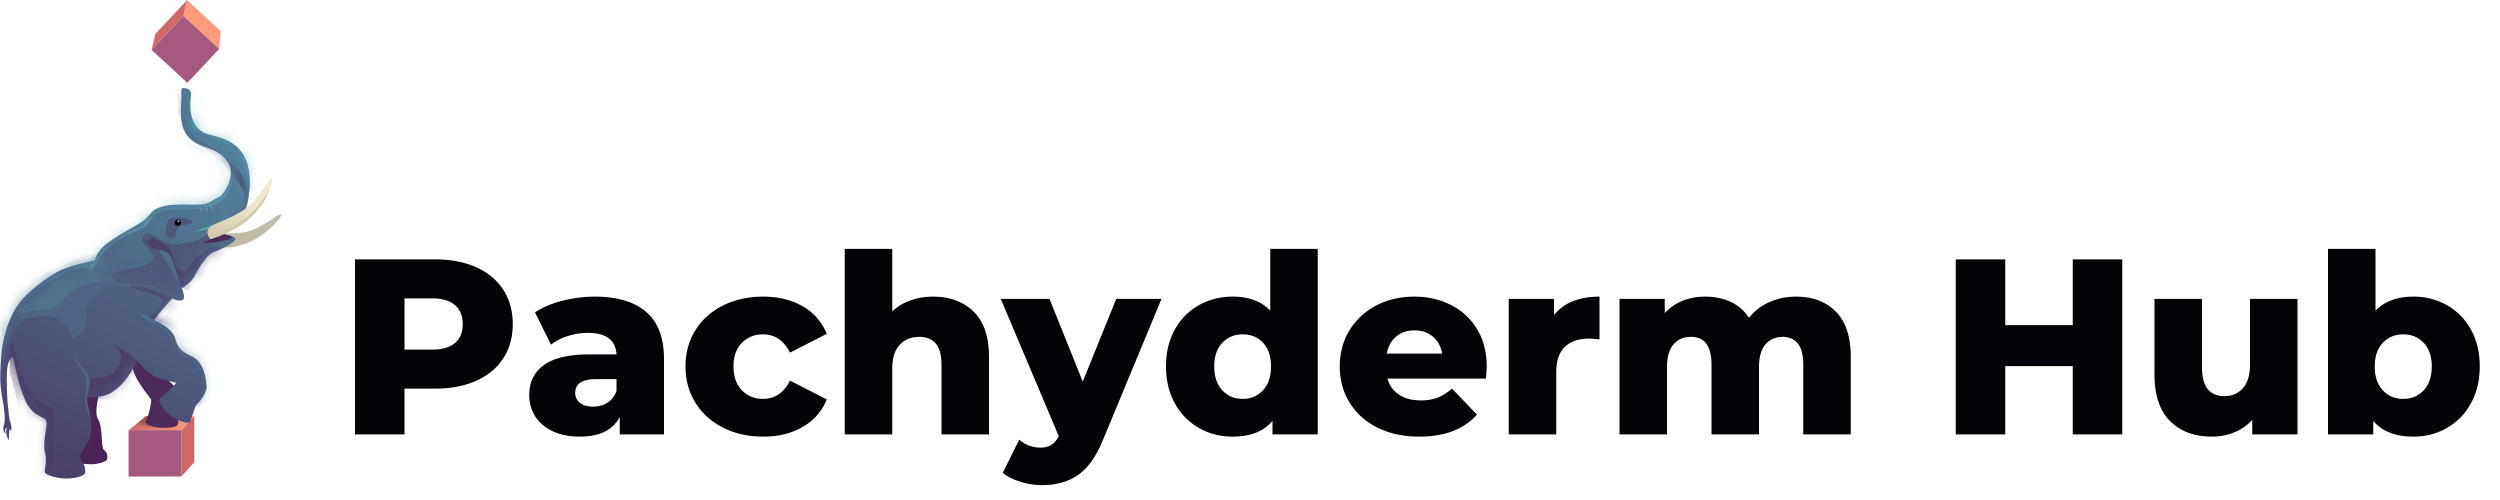 <svg width="160" height="32" xmlns="http://www.w3.org/2000/svg" xmlns:xlink="http://www.w3.org/1999/xlink"><defs><linearGradient x1="90.51%" y1="47.625%" x2="0%" y2="56.172%" id="au"><stop stop-color="#FE9B7C" offset="0%"/><stop stop-color="#D06868" offset="100%"/></linearGradient><linearGradient x1="36.072%" y1="101.288%" x2="65.768%" y2="13.528%" id="eu"><stop stop-color="#4C416C" offset="0%"/><stop stop-color="#4F7995" offset="100%"/></linearGradient><linearGradient x1="60.159%" y1="-2.451%" x2="33.185%" y2="98.382%" id="ku"><stop stop-color="#5190A5" offset="0%"/><stop stop-color="#4E6586" offset="100%"/></linearGradient><linearGradient x1="78.616%" y1="38.058%" x2="3.475%" y2="94.021%" id="mu"><stop stop-color="#EFE8CD" offset="0%"/><stop stop-color="#D3CAAF" offset="100%"/></linearGradient><path id="bu" d="M4.206.01l-3.1.002L0 .926 3.377.923z"/><path d="M13.026 2.876c-1.14-.627-.803-2.314-.803-2.314s.06-.427-.246-.487c-.307-.061-.4-.152-.368.396.03.548-.302 2.071.62 2.862.672.578 1.627.456 2.303 1.37.673.908-.258 2.187-.463 2.284-.644.305-.614.426-1.136.488-.521.061-1.9-.09-2.667.184-.767.275-.556.549-1.292 1.006-.737.457-1.965 1.067-2.486 1.646a2.013 2.013 0 00-.422.746c-.494.147-1.593.295-2.46.779-.507.283-1.844 1.196-2.455 2.072-.552.792-.827 1.737-.98 2.56-.095.508-.153 1.492-.153 2.1 0 .6.088 1.079.195 1.668.047.262.091.717.091 1.01 0 .294-.091.366-.091.57 0 .204.064.267.113.317.049.05 0-.154 0-.208 0-.054.073-.197.095-.151.022.046-.003.004-.023.237-.02.233.174.673.174.474 0-.2 0-.474.047-.594.046-.12.049-.028.049 0s-.012.095.017.081c.03-.014.084-.068.03-.34-.053-.27-.084-.27-.103-.385-.064-.39-.063-.587-.101-.851-.062-.427-.093-1.767-.063-2.224.047-.699.227-.78.306-.913.127-.214.252 1.289.8 2.618.465 1.127 1.106 1.126 1.352 1.37.246.243-.214 1.31-.03 2.07.167.684-.06 1.128.002 1.31.061.183.798.396 1.35.396.553 0 1.229-.154 1.229-.397 0-.64-.246-.518-.308-.914s.574-.976.644-1.462c.122-.853 0-1.035-.185-1.675-.012-.04-.093-.792-.093-.792s1.013.152 1.688-.305c1.117-.757 1.534-2.011 1.534-2.011s.46.505.738.73c.4.324.583.355.798.426.277.091 1.01.274 1.01.274s-.365.426-.58.579c-.151.107-.586.457-.494.64.092.182.394.677.707.882.556.365 1.017.487 1.17.456.154-.03.334-1.035.549-1.218.214-.183.617-.793.586-1.097-.03-.298-.093-1.462-.86-1.888-.418-.231-.937-.362-1.138-1.156-.184-.731-1.351-1.218-1.351-1.218.37-.525.99-1.207 1.154-1.387.18.089.346.146.53.138.334-.016.232-.381.04-.883l.055.09s.595-.359.798-.761c.214-.427.766-1.402 1.227-1.554.531-.176 1.473-.671 1.381-.854-.13-.256-.952-.273-.952-.273S15.156 9 15.21 8.905c.428-.764 1.03-2.19.673-3.808-.431-1.949-2.304-1.917-2.857-2.221z" id="du"/><path d="M1.151 2.928C.6 3.72.324 4.664.171 5.487.076 5.996.018 6.979.018 7.588c0 .6.08 1.269.186 1.858.154.853.339 1.827.462 1.797.06-.015-.025-.928-.155-1.828C.449 8.99.418 7.65.448 7.192c.047-.699.227-.78.306-.914.127-.213.252 1.29.8 2.619.465 1.126 1.106 1.126 1.352 1.37.246.243-.214 1.31-.03 2.07.167.684-.06 1.127.002 1.31.061.183.798.395 1.35.395.553 0 1.229-.153 1.229-.397 0-.64-.246-.517-.308-.913s.574-.976.644-1.462c.122-.853 0-1.036-.185-1.675a30.42 30.42 0 01-.093-.792s1.013.152 1.688-.306c1.117-.756 1.534-2.01 1.534-2.01s.46.505.738.73c.4.323.583.355.798.426a22.1 22.1 0 001.01.273s-.365.427-.58.58c-.151.107-.586.456-.494.64.092.182.394.677.707.882.556.365 1.017.486 1.17.456.154-.03.334-1.036.549-1.219.214-.183.617-.792.586-1.096-.03-.299-.093-1.462-.86-1.888-.418-.231-.937-.362-1.138-1.157-.184-.73-1.351-1.217-1.351-1.217.429-.61 1.196-1.432 1.196-1.432L6.231.016c-.36.175-1.643.29-2.625.84-.507.283-1.844 1.195-2.455 2.072z" id="gu"/><path d="M6.272 3.317c.673.578 1.628.456 2.304 1.369.673.909-.259 2.187-.463 2.284-.645.305-.614.427-1.136.488-.174.02-.442.017-.752.014-.62-.006-1.403-.012-1.915.17-.768.275-.556.55-1.293 1.007-.736.457-1.964 1.067-2.486 1.646-.521.579-.613 1.401-.398 1.736.216.335.86.7 2.61.73 1.75.029 2.181.881 2.856.85.335-.015.233-.38.04-.883l.056.091s.595-.36.798-.762c.214-.426.766-1.401 1.227-1.554.531-.176 1.473-.67 1.38-.853-.129-.257-.951-.274-.951-.274s1.051-.392 1.105-.488c.428-.764 1.03-2.19.673-3.807-.431-1.949-2.304-1.917-2.857-2.222C5.93 2.232 6.267.545 6.267.545S6.327.12 6.02.058C5.913.037 5.83.012 5.773.012c-.109 0-.14.086-.12.442.03.549-.303 2.072.619 2.863z" id="ju"/><radialGradient cx="41.057%" cy="27.737%" fx="41.057%" fy="27.737%" r="60.073%" gradientTransform="matrix(0 1 -.669 0 .596 -.133)" id="cu"><stop stop-opacity=".5" offset="0%"/><stop stop-opacity="0" offset="100%"/></radialGradient><filter x="-36.4%" y="-28.6%" width="172.7%" height="157.1%" filterUnits="objectBoundingBox" id="iu"><feOffset in="SourceAlpha" result="shadowOffsetOuter1"/><feGaussianBlur stdDeviation="1" in="shadowOffsetOuter1" result="shadowBlurOuter1"/><feColorMatrix values="0 0 0 0 0 0 0 0 0 0 0 0 0 0 0 0 0 0 0.5 0" in="shadowBlurOuter1" result="shadowMatrixOuter1"/><feMerge><feMergeNode in="shadowMatrixOuter1"/><feMergeNode in="SourceGraphic"/></feMerge></filter></defs><g fill="none" fill-rule="evenodd"><path d="M25.888 27.8v-2.928h1.952c1.013 0 1.893-.168 2.64-.504.747-.336 1.323-.813 1.728-1.432s.608-1.35.608-2.192c0-.843-.203-1.576-.608-2.2-.405-.624-.981-1.104-1.728-1.44-.747-.336-1.627-.504-2.64-.504h-5.12v11.2h3.168zm1.76-5.424h-1.76v-3.28h1.76c.65 0 1.141.144 1.472.432.33.288.496.693.496 1.216s-.165.925-.496 1.208c-.33.283-.821.424-1.472.424zm9.456 5.568c1.27 0 2.123-.421 2.56-1.264v1.12h2.832v-4.816c0-1.355-.379-2.36-1.136-3.016-.757-.656-1.856-.984-3.296-.984a8.33 8.33 0 00-2.072.264c-.688.176-1.272.424-1.752.744l1.024 2.064a3.368 3.368 0 011.088-.552c.427-.133.848-.2 1.264-.2 1.173 0 1.787.459 1.84 1.376h-1.728c-1.312 0-2.283.227-2.912.68-.63.453-.944 1.09-.944 1.912 0 .512.125.968.376 1.368.25.4.621.717 1.112.952.49.235 1.072.352 1.744.352zm.848-1.92c-.352 0-.63-.08-.832-.24a.774.774 0 01-.304-.64c0-.587.443-.88 1.328-.88h1.312v.752c-.117.33-.31.581-.576.752-.267.17-.576.256-.928.256zm10.896 1.92c.981 0 1.83-.21 2.544-.632a3.499 3.499 0 001.52-1.752l-2.352-1.2c-.395.779-.97 1.168-1.728 1.168-.544 0-.995-.184-1.352-.552-.357-.368-.536-.877-.536-1.528 0-.64.179-1.141.536-1.504.357-.363.808-.544 1.352-.544.757 0 1.333.39 1.728 1.168l2.352-1.2a3.499 3.499 0 00-1.52-1.752c-.715-.421-1.563-.632-2.544-.632-.96 0-1.819.19-2.576.568-.757.379-1.347.907-1.768 1.584-.421.677-.632 1.448-.632 2.312 0 .864.21 1.637.632 2.32.421.683 1.01 1.216 1.768 1.6.757.384 1.616.576 2.576.576zm8.256-.144v-4.192c0-.683.157-1.195.472-1.536.315-.341.733-.512 1.256-.512.95 0 1.424.592 1.424 1.776V27.8h3.04v-4.96c0-1.29-.328-2.256-.984-2.896-.656-.64-1.523-.96-2.6-.96-.512 0-.992.08-1.44.24-.448.16-.837.395-1.168.704v-4h-3.04V27.8h3.04zm9.584 3.248c.907 0 1.675-.216 2.304-.648.63-.432 1.163-1.181 1.6-2.248l3.744-9.024H71.44l-2.144 5.296-2.128-5.296h-3.12l3.712 8.784c-.128.256-.285.443-.472.56-.187.117-.424.176-.712.176-.245 0-.488-.045-.728-.136a1.839 1.839 0 01-.616-.376l-1.056 2.128c.288.235.664.424 1.128.568a4.65 4.65 0 001.384.216zm12.208-3.104c1.13 0 1.979-.336 2.544-1.008v.864h2.896V15.928h-3.04v3.952c-.565-.597-1.365-.896-2.4-.896-.79 0-1.51.181-2.16.544a3.95 3.95 0 00-1.544 1.56c-.379.677-.568 1.464-.568 2.36 0 .896.19 1.685.568 2.368a3.992 3.992 0 001.544 1.576c.65.368 1.37.552 2.16.552zm.64-2.416c-.533 0-.97-.184-1.312-.552-.341-.368-.512-.877-.512-1.528 0-.64.17-1.141.512-1.504.341-.363.779-.544 1.312-.544s.968.181 1.304.544c.336.363.504.864.504 1.504 0 .65-.17 1.16-.512 1.528-.341.368-.773.552-1.296.552zm11.296 2.416c1.621 0 2.853-.47 3.696-1.408l-1.6-1.664c-.31.267-.616.459-.92.576a2.996 2.996 0 01-1.08.176c-.555 0-1.016-.12-1.384-.36a1.764 1.764 0 01-.744-1.032h6.304c.032-.48.048-.73.048-.752 0-.928-.205-1.73-.616-2.408a4.078 4.078 0 00-1.672-1.552c-.704-.357-1.488-.536-2.352-.536-.907 0-1.723.192-2.448.576a4.304 4.304 0 00-1.704 1.592c-.41.677-.616 1.443-.616 2.296 0 .864.21 1.637.632 2.32.421.683 1.016 1.216 1.784 1.6.768.384 1.659.576 2.672.576zm1.472-5.312h-3.552c.085-.459.285-.821.6-1.088.315-.267.707-.4 1.176-.4.47 0 .861.133 1.176.4.315.267.515.63.6 1.088zM99.6 27.8v-3.984c0-.725.184-1.264.552-1.616.368-.352.877-.528 1.528-.528.181 0 .41.016.688.048v-2.736c-.64 0-1.208.099-1.704.296a2.83 2.83 0 00-1.208.888v-1.04H96.56V27.8h3.04zm7.088 0v-4.304c0-.65.139-1.136.416-1.456.277-.32.65-.48 1.12-.48.875 0 1.312.592 1.312 1.776V27.8h3.04v-4.304c0-.65.139-1.136.416-1.456.277-.32.645-.48 1.104-.48.416 0 .739.144.968.432.23.288.344.736.344 1.344V27.8h3.04v-4.96c0-1.29-.317-2.256-.952-2.896-.635-.64-1.485-.96-2.552-.96-.619 0-1.19.117-1.712.352-.523.235-.955.57-1.296 1.008a2.772 2.772 0 00-1.168-1.024c-.48-.224-1.024-.336-1.632-.336-.523 0-1.005.088-1.448.264-.443.176-.824.44-1.144.792v-.912h-2.896V27.8h3.04zm21.648 0v-4.368h4.32V27.8h3.168V16.6h-3.168v4.208h-4.32V16.6h-3.168v11.2h3.168zm13.232.144c.501 0 .976-.09 1.424-.272a3.116 3.116 0 001.152-.8v.928h2.896v-8.672H144v4.176c0 .693-.152 1.208-.456 1.544-.304.336-.696.504-1.176.504-.47 0-.827-.15-1.072-.448-.245-.299-.368-.773-.368-1.424v-4.352h-3.04v4.848c0 1.323.333 2.315 1 2.976s1.56.992 2.68.992zm12.88 0c.79 0 1.507-.184 2.152-.552a4.008 4.008 0 001.536-1.576c.379-.683.568-1.472.568-2.368 0-.896-.19-1.683-.568-2.36a3.966 3.966 0 00-1.536-1.56 4.316 4.316 0 00-2.152-.544c-1.024 0-1.83.299-2.416.896v-3.952h-3.04V27.8h2.896v-.864c.565.672 1.419 1.008 2.56 1.008zm-.64-2.416c-.533 0-.97-.184-1.312-.552-.341-.368-.512-.877-.512-1.528 0-.64.17-1.141.512-1.504.341-.363.779-.544 1.312-.544s.97.181 1.312.544c.341.363.512.864.512 1.504 0 .65-.17 1.16-.512 1.528-.341.368-.779.552-1.312.552z" fill="#020408" fill-rule="nonzero"/><path fill="#D06868" d="M12.435 26.618l-.83.923v2.954l.83-.914z"/><g transform="translate(8.228 26.618)"><use fill="url(#au)" xlink:href="#bu"/><use fill="url(#cu)" xlink:href="#bu"/></g><path fill="#A5597E" d="M11.606 27.532l-3.378.003v2.963l3.378-.003z"/><path d="M12.74 15.728c-.001-.158-.126-.825.533-.842.527-.014 1.625.171 2.568-.07 1.001-.256 2.03-1.21 2.153-1.1.124.11-1.08 1.58-2.605 1.99-.892.24-2.086.143-2.65.022-.22-.047.11.143-.686.002" fill="#C1BBA7"/><g transform="translate(0 5.604)"><path d="M4.78 24.017s.615.091 1.075.09c.461 0 .799-.152.921-.213.123-.06.184-.487-.123-.7-.201-.14-.056-1.458-.37-1.95-.368-.578.275-2.314.275-2.314l-2.117 1.22s.462 2.405.493 2.618c.03.214-.276 1.158-.153 1.25" fill="#4B2357"/><path d="M10.03 16.02s-.19.88.192 1.858c.382.978 1.249 1.293 1.273 1.753.01.205-.099.425-.165.77-.082.428.206.846.023 1.199-.161.308-2.27.216-2.014-.282.257-.499.329-1.193.339-1.315.01-.121-1.296-1.48-1.196-2.327.1-.847-.465-1.079-.465-1.079l2.013-.577z" fill="#4B2A5C"/><mask id="fu" fill="#fff"><use xlink:href="#du"/></mask><use fill="url(#eu)" xlink:href="#du"/><g mask="url(#fu)"><g transform="translate(0 10.98)"><mask id="hu" fill="#fff"><use xlink:href="#gu"/></mask><path d="M.213 6.837S.489 3.943 1.87 3.76c1.38-.183 1.601-.174 2.201.347.737.64.457.931.62.931.162 0 .99-.53.835-1.504-.151-.942.877-1.932 3.063-1.843 2.185.09-2.512-.642-2.512-.642L1.563 2.817S.305 4.46.273 5.71l-.06 1.127z" fill="#4F6486" mask="url(#hu)"/><path d="M7.77 9.03s-2.224-.014-2.209-.3c.015-.287.119-.695.03-1.088-.019-.078 1.01.154 1.61-.333 1.194-.967.089-1.842.089-1.842s1.366.728 1.463 1.086c.174.644-.983 2.477-.983 2.477" fill="#4C3D6A" mask="url(#hu)"/><path d="M.189 9.43s.043-1.66.06-2.466c.03-1.493.259-2.477.795-3.26.46-.67 2.247-.089 2.917-.976C5.34.9 7.49 1.568 7.49 1.568l3.93.85s-.95 1.717-1.445 1.495c-.338-.152-1.105-.548-1.105-.548s.195.395.617.578c.983.426 1.32.79 1.536 1.4.09.254.446.723.697.829.246.103.452.234.62.377.035.03-.094.181-.062.212.028.027.275-.112.3-.084.029.03-.157.256-.132.287.025.03.266-.111.288-.08.032.043-.239.198-.213.241.018.03.272-.03.287 0 .064.126.104.245.12.348.061.396.277.67-.306 1.798-.427.825 1.81-1.22 1.81-1.22L8.994-2.087-.798 2.762l.74 6.7.247-.031z" fill="#4F728F" mask="url(#hu)"/><path d="M12.098 4.52s-1.061-2.817-1.046-3.106c.015-.29-2.886.306-2.886.306l1.843.608c1.105.365-.46 1.371-.46 1.371l2.027.913.522-.092z" fill="#4C416D" mask="url(#hu)"/><path d="M2.34 13.571S.602 7.405.617 7.116c.015-.29-.092-2.333.244-1.584.123.274.77 3.685 2.121 3.836.794.089.29 2.129.401 2.558.277 1.066-.367 2.132-.367 2.132l-.676-.487z" fill="#4C3D6A" mask="url(#hu)"/><path d="M.213 5.04C.4 3.942 1.719 2.277 3.02 1.544 4.324.812 4.891.488 6.491.488c1.598 0-1.218-.968-1.218-.968L.4 1.545s-.885.18-.915 1.428L.213 5.04z" fill="#5191A6" mask="url(#hu)"/></g></g><g filter="url(#iu)" mask="url(#fu)"><g transform="translate(5.956 .016)"><mask id="lu" fill="#fff"><use xlink:href="#ju"/></mask><path d="M6.272 3.317c.673.578 1.628.456 2.304 1.369.673.909-.259 2.187-.463 2.284-.645.305-.614.427-1.136.488-.174.02-.442.017-.752.014-.62-.006-1.403-.012-1.915.17-.768.275-.556.55-1.293 1.007-.736.457-1.964 1.067-2.486 1.646-.521.579-.613 1.401-.398 1.736.216.335.86.7 2.61.73 1.75.029 2.181.881 2.856.85.335-.015.233-.38.04-.883l.056.091s.595-.36.798-.762c.214-.426.766-1.401 1.227-1.554.531-.176 1.473-.67 1.38-.853-.129-.257-.951-.274-.951-.274s1.051-.392 1.105-.488c.428-.764 1.03-2.19.673-3.807-.431-1.949-2.304-1.917-2.857-2.222C5.93 2.232 6.267.545 6.267.545S6.327.12 6.02.058C5.913.037 5.83.012 5.773.012c-.109 0-.14.086-.12.442.03.549-.303 2.072.619 2.863z" fill="url(#ku)" mask="url(#lu)"/><path d="M5.695 12.82s.595-.36.798-.763c.214-.426.766-1.401 1.227-1.554.531-.176 1.473-.67 1.38-.853-.129-.257-.951-.274-.951-.274s1.051-.392 1.105-.488c.428-.764 1.015-1.444.443-3-.37-1.005-2.366-2.283-2.918-2.587-1.14-.627-.892-2.405-.892-2.405s0-.518-.308-.579c-.307-.06-.184-.06-.153.488s-.076 1.72.846 2.512c.673.578 1.674.897 2.35 1.81.673.91 1.66 1.888.739 2.924-.473.531-2.18 1.493-2.732 1.707-.49.19-1.35.305-1.535.275-.805-.133-1.351-.913-1.78-.638-.732.466.952 1.126.43 1.705-.522.579-2.484.489-2.517.885-.03.365.092.578 1.843.607 1.75.03 1.854 1.05 2.53 1.02.675-.032-.431-1.493-.463-2.62-.031-1.127-1.352-1.308-1.352-1.308" fill="#4E567C" mask="url(#lu)"/><path d="M3.558 8.633c.491-.64.675-.701 1.166-.793.332-.061 1.28-.022 2.068-.096.05-.005.108.179.175.179.067 0-.009-.351.065-.365.074-.014.226.386.295.365.07-.02-.092-.383 0-.41.092-.026.277.336.33.308.053-.028-.104-.308-.052-.378s.096.106.105.101c.851-.458 1.19-1.148 1.22-1.655.03-.518-.585-1.249-.585-1.249L3.77 2.237S3.874.456 5.702.195c.645-.091-.067 1.004.677 2.315.385.677 1.321.553 2.218 1.14.062.042.16-.068.2-.038.04.03-.1.135.056.26.157.126.225-.084.283-.027.059.057-.159.167 0 .302.16.135.242-.046.295.022.054.067-.11.148-.04.227.223.248.23.335.336.761.333 1.336.198 1.05.646 1.583.849 1.012-3.959 2.47-3.959 2.47l5.68-.887-.347-1.212-7.83-14.528L-.432 12.29s.828-1.736 1.902-2.438c1.298-.847 1.596-.58 2.087-1.219z" fill="#5DA7B5" mask="url(#lu)"/><path d="M6.048 12.986l-.443-.299s-.293-1.138-.449-1.497c-.184-.426-.198-.638-.737-.76-1.597-.365-.645-.823-.645-.823s1.044.274 1.29 1.005c.103.307.185 1.126.645 1.126s.614-.7 1.013-.945c.399-.244.675-.548 1.043-.61.369-.06 1.351-.061 1.351-.061l-3.068 2.864z" fill="#4C416D" mask="url(#lu)"/><path d="M5.523 8.906c.46-.244.553-.092.83-.275.275-.183-1.014-.486-1.444-.243-.246.14-.35 1.018-.091 1.158.675.365.325-.439.705-.64z" fill="#4E567C" mask="url(#lu)"/></g></g></g><path d="M5.61 25.231c.203-.88.276-1.003-.28-1.651-.37-.433-.575-.755-.616-.966-.016.29.163.643.536 1.06.56.626.037 1.718.283 2.441.163.483.265.837.304 1.062-.05-.428-.109-.796-.178-1.104-.035-.152-.132-.487-.05-.842z" fill="#4F6486"/><path d="M12.923 15.56s.824-.023 1.075-.091c.338-.092.829-.123.829-.336l-.53-.155-.835.29-.03.08-.509.213z" fill="#4B2A5C"/><path d="M15.881 7.625c-.75.602-1.805.946-2.271 1.19-.583.304-.215.76-.153.883.551-.157 1.657-.61 2.363-1.19 1.206-.99 1.718-2.65 1.564-2.68l-.006-.001c-.161 0-.71 1.166-1.497 1.798" fill="url(#mu)" transform="translate(0 5.604)"/><path d="M13.457 15.301c-.227-.35-.166-.502-.166-.502s.246.213.676.06a6.117 6.117 0 001.903-1.036c.798-.64 1.35-1.707 1.35-1.707s-.194 1.006-1.4 1.996c-.706.58-1.812 1.033-2.363 1.19" fill="#D3CBAF"/><g><path d="M11.172 14.258a.205.205 0 01.411 0 .205.205 0 01-.205.205.205.205 0 01-.206-.205" fill="#020408"/><path d="M11.48 14.16c0 .034-.028.061-.062.062a.061.061 0 01-.061-.061.061.061 0 01.123 0" fill="#D5B8D8"/></g><path fill="#FE9B7C" d="M11.974.006l2.156 1.992-.113 1.144-2.285-2.111z"/><path fill="#D06868" d="M11.98 0l-.248 1.03-2.03 2.163.242-1.025z"/><path fill="#A5597E" d="M11.737 1.025l2.285 2.11-2.035 2.169-2.285-2.111z"/></g></svg>
